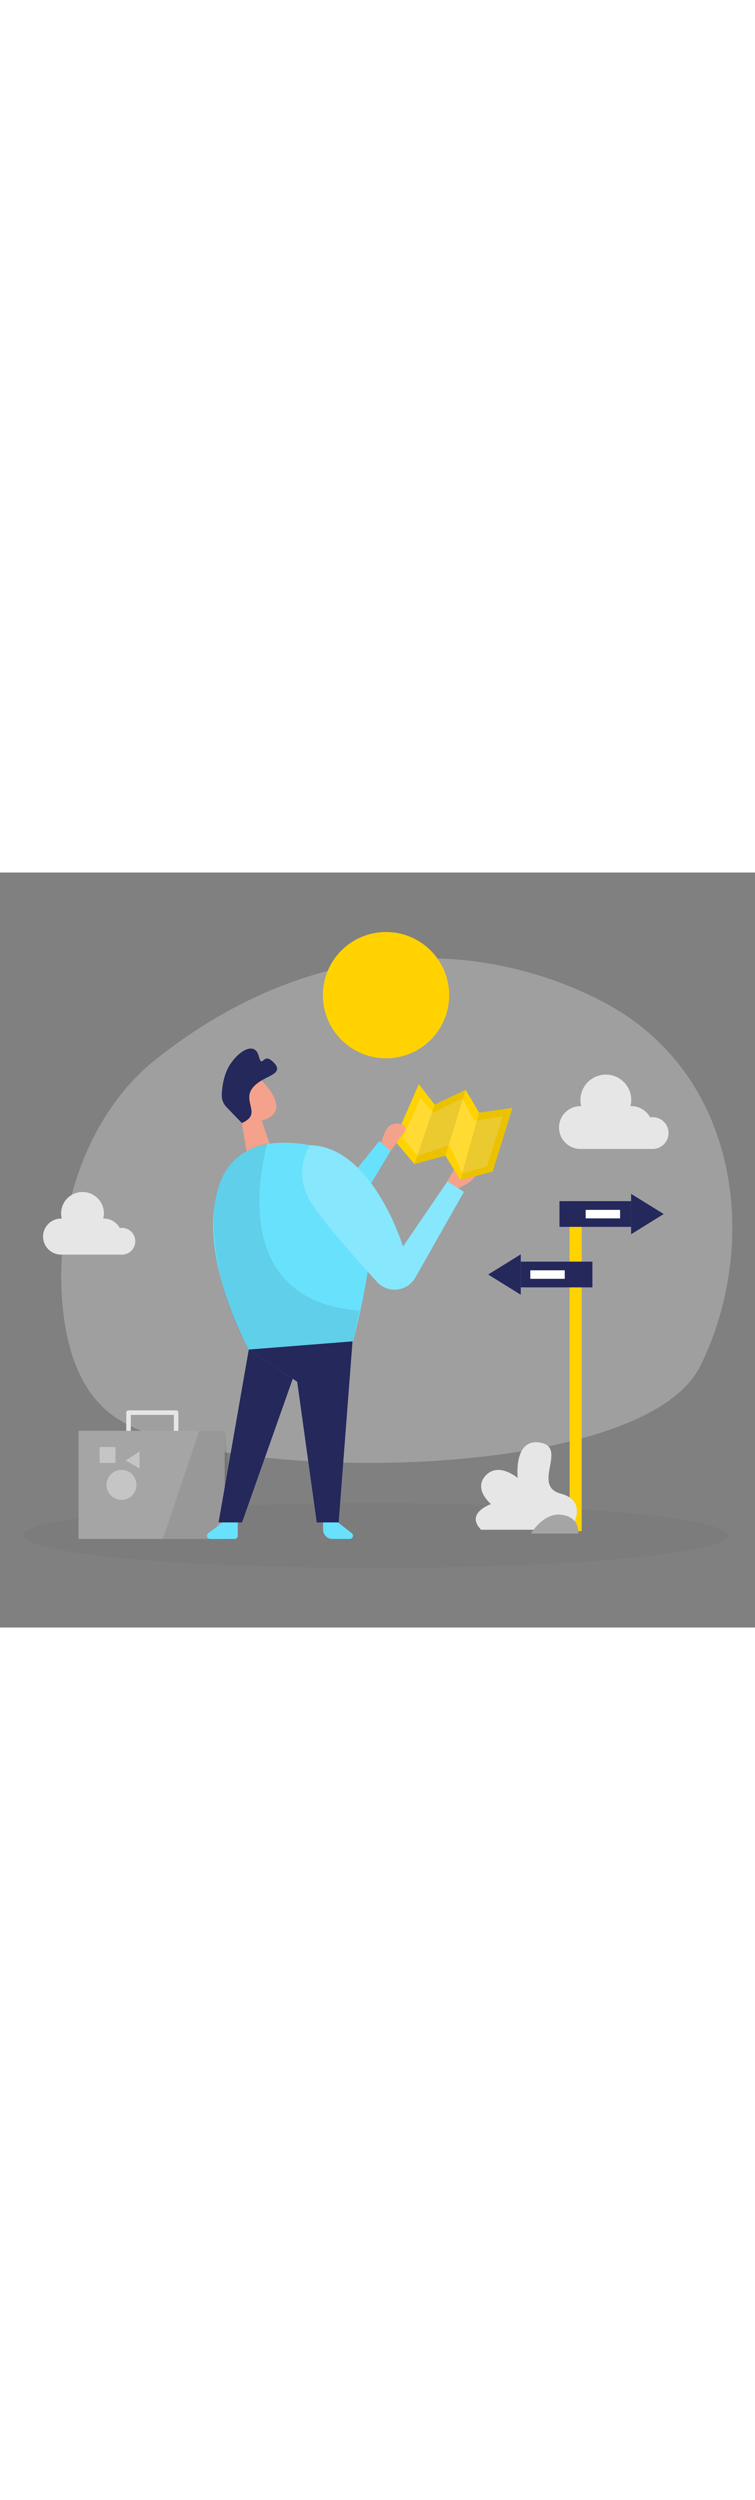 <svg id="_0098_open_map" xmlns="http://www.w3.org/2000/svg" viewBox="0 0 500 500" data-imageid="map-1-66" imageName="Map 1" class="illustrations_image" style="width: 151px;"><rect x="0" y="0" width="500" height="500" fill="#808080" stroke="none"/><defs><style>.cls-1_map-1-66{fill:#fff;}.cls-2_map-1-66{fill:#f4a28c;}.cls-3_map-1-66{fill:#a5a5a5;}.cls-4_map-1-66{fill:#e6e6e6;}.cls-5_map-1-66{opacity:.03;}.cls-5_map-1-66,.cls-6_map-1-66,.cls-7_map-1-66,.cls-8_map-1-66,.cls-9_map-1-66{fill:none;}.cls-6_map-1-66{opacity:.08;}.cls-7_map-1-66{opacity:.2;}.cls-8_map-1-66{opacity:.3;}.cls-10_map-1-66{fill:#24285b;}.cls-11_map-1-66{fill:#000001;}.cls-12_map-1-66{fill:#ffd200;}.cls-9_map-1-66{opacity:.49;}.cls-13_map-1-66{fill:#68e1fd;}</style></defs><g id="bg_map-1-66"><g class="cls-8_map-1-66"><path class="cls-4_map-1-66" d="m102.73,124.1c-41.24,32.89-65.67,93.27-61.79,156.31,1.98,32.24,11,63.53,35.3,80.31,65.12,44.98,348.89,44.66,387.57-33.97,39.84-80.98,26.15-193.73-64.43-241.1-78.53-41.07-190.17-46.49-296.66,38.45Z"/></g><path class="cls-4_map-1-66" d="m116.64,379.53c-.83,0-1.5-.67-1.5-1.5v-18.85h-28.51v18.85c0,.83-.67,1.5-1.5,1.5s-1.5-.67-1.5-1.5v-20.35c0-.83.67-1.5,1.5-1.5h31.51c.83,0,1.5.67,1.5,1.5v20.35c0,.83-.67,1.5-1.5,1.5Z"/><g class="cls-5_map-1-66"><ellipse class="cls-11_map-1-66" cx="248.57" cy="439.11" rx="233.55" ry="21.48"/></g><path class="cls-4_map-1-66" d="m89.61,244.19c0-4.89-3.97-8.86-8.86-8.86-.49,0-.96.05-1.42.12-2.02-3.74-5.97-6.29-10.52-6.29-.15,0-.29.02-.44.02.27-1.1.44-2.25.44-3.44,0-7.83-6.35-14.17-14.17-14.17s-14.17,6.35-14.17,14.17c0,1.19.16,2.33.44,3.44-.15,0-.29-.02-.44-.02-6.59,0-11.94,5.35-11.94,11.94s5.35,11.94,11.94,11.94h41.44v-.08c4.34-.56,7.7-4.27,7.7-8.78Z"/><path class="cls-4_map-1-66" d="m442.75,172.54c0-5.81-4.71-10.52-10.52-10.52-.58,0-1.14.06-1.69.15-2.39-4.44-7.09-7.47-12.49-7.47-.18,0-.35.02-.52.03.33-1.31.52-2.67.52-4.08,0-9.3-7.54-16.83-16.83-16.83s-16.83,7.54-16.83,16.83c0,1.41.19,2.77.52,4.08-.17,0-.34-.03-.52-.03-7.83,0-14.18,6.35-14.18,14.18s6.35,14.18,14.18,14.18h49.21v-.1c5.16-.67,9.15-5.07,9.15-10.42Z"/><rect class="cls-3_map-1-66" x="52.02" y="369.73" width="96.76" height="71.61"/><g class="cls-6_map-1-66"><polygon class="cls-11_map-1-66" points="132 369.73 107.85 441.34 141.42 441.34 152.38 404.04 148.78 369.73 132 369.73"/></g><rect class="cls-12_map-1-66" x="377.24" y="226.18" width="7.99" height="210"/><g class="cls-9_map-1-66"><rect class="cls-4_map-1-66" x="65.95" y="380.45" width="10.54" height="10.54"/></g><g class="cls-9_map-1-66"><polygon class="cls-4_map-1-66" points="83.27 389.39 92.44 383.4 92.44 394.7 83.27 389.39"/></g><g class="cls-9_map-1-66"><circle class="cls-4_map-1-66" cx="80.45" cy="405.53" r="9.93"/></g><rect class="cls-10_map-1-66" x="344.87" y="257.7" width="47.44" height="17.04" transform="translate(737.19 532.43) rotate(-180)"/><polygon class="cls-10_map-1-66" points="344.87 252.88 344.87 279.62 323.3 266.22 344.87 252.88"/><rect class="cls-10_map-1-66" x="370.52" y="217.63" width="47.44" height="17.04"/><polygon class="cls-10_map-1-66" points="417.96 212.82 417.96 239.55 439.53 226.15 417.96 212.82"/><path class="cls-4_map-1-66" d="m377.76,435.25s13.04-18.74-6.41-23.92c-19.45-5.17,4.69-30.43-13.42-33.75-18.1-3.32-15.09,23.4-15.09,23.4,0,0-12.5-10.78-21.12-1.72-8.62,9.05,3.45,18.98,3.45,18.98,0,0-17.41,6.01-6.55,17.01h59.14Z"/><path class="cls-3_map-1-66" d="m351.61,437.75s8.28-14.16,20.49-12.42c12.2,1.74,10.9,12.42,10.9,12.42h-31.38Z"/><rect class="cls-1_map-1-66" x="387.86" y="223.41" width="22.79" height="5.63"/><rect class="cls-1_map-1-66" x="351.21" y="263.44" width="22.79" height="5.63"/><circle class="cls-12_map-1-66" cx="255.65" cy="81.23" r="41.82"/></g><g id="person_map-1-66"><polygon class="cls-13_map-1-66 targetColor" points="216.76 220.75 251.24 177.79 258.68 184.32 229.3 233.43 216.76 220.75" style="fill: rgb(104, 225, 253);"/><polygon class="cls-2_map-1-66" points="173.37 164.24 179.73 183.32 164.62 192.92 159.19 159.84 173.37 164.24"/><path class="cls-2_map-1-66" d="m154.01,141.39c3.25-7.93,13.8-9.55,19.66-3.3,6.43,6.86,14.17,17.78,5.41,23.71-13.42,9.09-25.73-7.89-25.73-7.89,0,0-1.8-6.51.66-12.52Z"/><path class="cls-2_map-1-66" d="m163.82,153.1s-3.44-2.88-5,1.21,4.52,6.06,6.33,4-1.33-5.2-1.33-5.2Z"/><path class="cls-13_map-1-66 targetColor" d="m147,202.28c4.56-10.24,13.47-17.91,24.21-21.14,20.52-6.16,58.3.58,69.82,19.78,15.77,26.28-7.31,109.75-7.31,109.75l-68.96,5.36s-37.93-68.42-17.76-113.75Z" style="fill: rgb(104, 225, 253);"/><g class="cls-6_map-1-66"><path class="cls-11_map-1-66" d="m177.17,179.34s-32.26,103.89,60.89,110.78l-4.34,20.55-68.96,5.36s-24.3-38.15-23.27-91.74c0,0,.59-26.5,19.24-38.21,0,0,7.12-5.25,16.45-6.73Z"/></g><path class="cls-13_map-1-66 targetColor" d="m205.29,180.59s-11.84,16.8,0,36.78c7.52,12.69,29.4,37.41,44.36,53.75,7.28,7.95,20.21,6.45,25.46-2.97l32.13-56.65-10.9-6.99-29.45,43.18s-20.15-66.26-61.6-67.09Z" style="fill: rgb(104, 225, 253);"/><g class="cls-7_map-1-66"><path class="cls-1_map-1-66" d="m205.29,180.59s-11.84,16.8,0,36.78c7.52,12.69,29.4,37.41,44.36,53.75,7.28,7.95,20.21,6.45,25.46-2.97l32.13-56.65-10.9-6.99-29.45,43.18s-20.15-66.26-61.6-67.09Z"/></g><path class="cls-2_map-1-66" d="m303.44,209.06s18.24-6.7,10.8-17.02c-7.44-10.32-17.91,12.47-17.91,12.47l7.11,4.55Z"/><path class="cls-10_map-1-66" d="m160.19,165.91l-10.22-10.58c-2.14-2.22-3.26-5.22-3.11-8.3.25-5.38,1.4-13.96,5.85-20.4,6.99-10.1,16.29-13.92,18.6-5.19,2.31,8.74,2.79-1.64,8.42,3,5.63,4.64,4.47,7.36,0,9.82-4.47,2.46-13.74,6.01-14.57,13.38-.83,7.37,6.16,13.31-4.98,18.26Z"/><polygon class="cls-12_map-1-66" points="261.18 177.33 277.34 140.19 287.89 153.67 308.36 143.92 317.32 159.03 339.38 155.87 326.27 198.08 304.84 203.6 294.99 187.46 274.46 193.11 261.18 177.33"/><g class="cls-7_map-1-66"><polygon class="cls-1_map-1-66" points="278.38 149.38 266.67 175.39 276.46 187.63 297.57 180.59 306.18 199.21 322.51 194.58 333.07 161.24 314.12 164.49 306.18 149.38 287.01 159.13 278.38 149.38"/></g><g class="cls-6_map-1-66"><polygon class="cls-11_map-1-66" points="287.89 153.67 274.46 193.11 294.99 187.46 308.36 143.92 287.89 153.67"/></g><g class="cls-6_map-1-66"><polygon class="cls-11_map-1-66" points="317.32 159.03 304.84 203.6 326.27 198.08 339.38 155.87 317.32 159.03"/></g><path class="cls-2_map-1-66" d="m252.53,178.93s2.04-9.29,6.15-11.69c4.11-2.4,12.5-.51,8.9,4.66-3.6,5.17-8.9,12.42-8.9,12.42l-6.15-5.39Z"/><polygon class="cls-10_map-1-66" points="233.45 310.5 224.27 430.4 209.77 430.4 196.82 337.25 164.76 315.91 233.45 310.5"/><polygon class="cls-10_map-1-66" points="164.76 315.91 144.75 430.4 160.29 430.4 193.88 335.29 164.76 315.91"/><path class="cls-13_map-1-66 targetColor" d="m147.57,430.4l-9.65,7.11c-1.65,1.21-.79,3.83,1.26,3.83h16.16c1.17,0,2.12-.95,2.12-2.12v-8.82h-9.89Z" style="fill: rgb(104, 225, 253);"/><path class="cls-13_map-1-66 targetColor" d="m223.86,430.4l9.08,7.1c1.61,1.26.72,3.83-1.32,3.83h-11.51c-3.39,0-6.15-2.75-6.15-6.15v-4.79h9.89Z" style="fill: rgb(104, 225, 253);"/></g></svg>